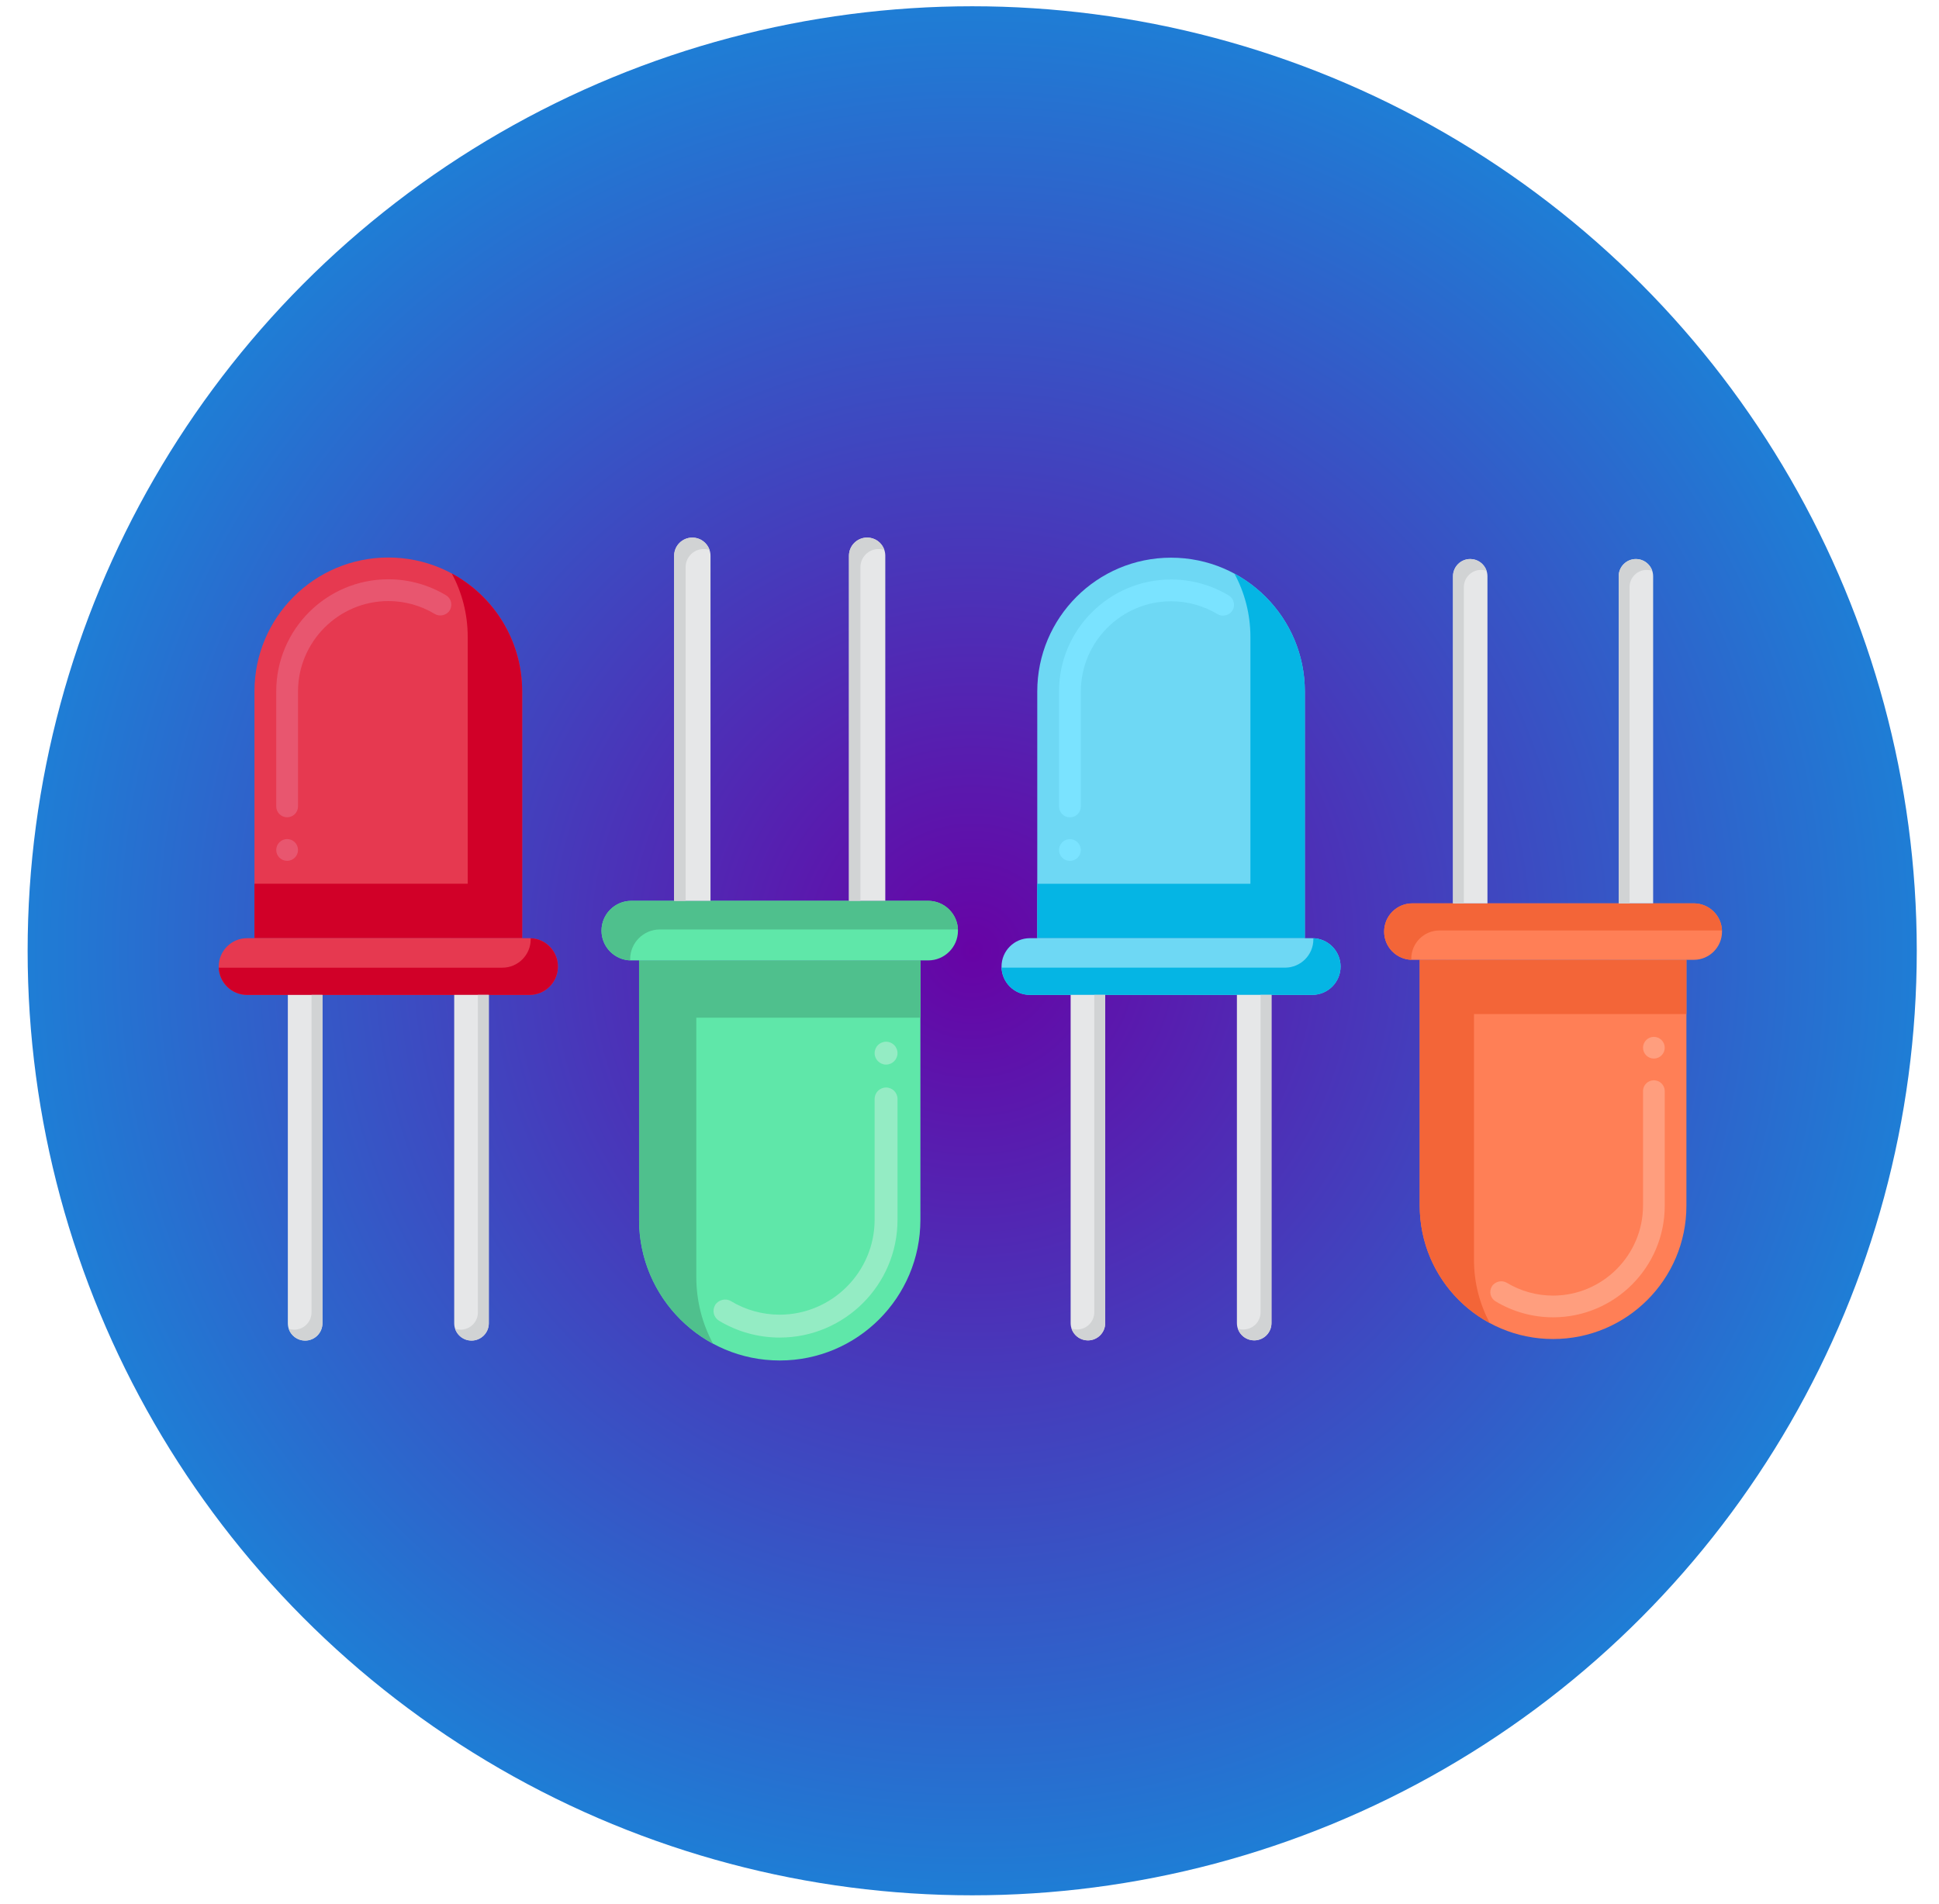 <svg width="56" height="55" viewBox="0 0 56 55" fill="none" xmlns="http://www.w3.org/2000/svg">
<circle cx="28.078" cy="27.461" r="27.28" fill="url(#paint0_radial)"/>
<path d="M15.081 27.097H7.349V19.968C7.349 17.833 9.08 16.102 11.215 16.102C13.35 16.102 15.081 17.833 15.081 19.968V27.097Z" fill="#E63950"/>
<path d="M8.292 24.863C8.119 24.863 7.978 24.723 7.978 24.549C7.978 24.376 8.119 24.234 8.292 24.234C8.465 24.234 8.607 24.376 8.607 24.549C8.607 24.723 8.465 24.863 8.292 24.863ZM8.292 23.605C8.119 23.605 7.978 23.465 7.978 23.29V19.967C7.978 18.183 9.43 16.731 11.215 16.731C11.805 16.731 12.381 16.892 12.883 17.194C12.956 17.238 13.006 17.307 13.026 17.389C13.045 17.469 13.032 17.554 12.99 17.626C12.902 17.771 12.702 17.82 12.557 17.733C12.153 17.489 11.689 17.36 11.215 17.36C9.779 17.362 8.61 18.532 8.607 19.967V23.288V23.29C8.607 23.465 8.467 23.605 8.292 23.605Z" fill="#E8566F"/>
<path d="M13.047 16.562C13.341 17.108 13.508 17.732 13.508 18.395V25.524H7.349V27.097H15.081V19.968C15.081 18.495 14.258 17.215 13.047 16.562Z" fill="#D10028"/>
<path d="M15.294 28.735H7.136C6.683 28.735 6.317 28.369 6.317 27.916C6.317 27.464 6.683 27.097 7.136 27.097H15.294C15.747 27.097 16.113 27.464 16.113 27.916C16.113 28.369 15.747 28.735 15.294 28.735Z" fill="#E63950"/>
<path d="M15.326 27.098C15.327 27.108 15.327 27.119 15.327 27.129C15.327 27.582 14.96 27.949 14.508 27.949H6.349C6.338 27.949 6.328 27.948 6.317 27.948C6.334 28.386 6.694 28.735 7.136 28.735H15.294C15.747 28.735 16.113 28.369 16.113 27.916C16.113 27.474 15.764 27.114 15.326 27.098Z" fill="#D10028"/>
<path d="M8.813 38.72C8.537 38.72 8.313 38.496 8.313 38.221V28.736H9.312V38.221C9.312 38.496 9.088 38.72 8.813 38.72Z" fill="#E6E7E8"/>
<path d="M8.997 28.735V37.905C8.997 38.181 8.774 38.404 8.498 38.404C8.443 38.404 8.389 38.395 8.339 38.379C8.406 38.577 8.592 38.719 8.813 38.719C9.088 38.719 9.312 38.496 9.312 38.22V28.735H8.997Z" fill="#D1D3D4"/>
<path d="M13.617 38.719C13.342 38.719 13.118 38.496 13.118 38.22V28.735H14.117V38.22C14.117 38.496 13.893 38.719 13.617 38.719Z" fill="#E6E7E8"/>
<path d="M13.802 28.735V37.905C13.802 38.181 13.578 38.404 13.303 38.404C13.247 38.404 13.194 38.395 13.144 38.379C13.21 38.577 13.397 38.719 13.617 38.719C13.893 38.719 14.117 38.496 14.117 38.22V28.735H13.802Z" fill="#D1D3D4"/>
<path d="M18.457 27.74L26.582 27.74L26.582 35.231C26.582 37.475 24.763 39.294 22.52 39.294C20.276 39.294 18.457 37.475 18.457 35.231L18.457 27.74Z" fill="#5FE7A9"/>
<path d="M25.591 30.087C25.773 30.087 25.921 30.234 25.921 30.418C25.921 30.599 25.773 30.748 25.591 30.748C25.409 30.748 25.26 30.599 25.26 30.418C25.26 30.234 25.409 30.087 25.591 30.087ZM25.591 31.41C25.773 31.41 25.921 31.557 25.921 31.74L25.921 35.232C25.921 37.106 24.395 38.632 22.519 38.632C21.899 38.632 21.294 38.464 20.767 38.146C20.69 38.1 20.638 38.027 20.616 37.941C20.596 37.857 20.61 37.768 20.654 37.692C20.747 37.54 20.957 37.488 21.109 37.579C21.534 37.836 22.021 37.971 22.519 37.971C24.028 37.969 25.257 36.739 25.26 35.232L25.26 31.742L25.26 31.74C25.26 31.557 25.407 31.41 25.591 31.41Z" fill="#94ECC4"/>
<path d="M20.594 38.81C20.285 38.237 20.11 37.581 20.11 36.884L20.11 29.393L26.582 29.393L26.582 27.74L18.457 27.74L18.457 35.231C18.456 36.779 19.322 38.123 20.594 38.81Z" fill="#4FC08D"/>
<path d="M18.233 26.018L26.806 26.018C27.281 26.018 27.667 26.404 27.667 26.879C27.667 27.354 27.281 27.739 26.806 27.739L18.233 27.739C17.758 27.739 17.372 27.354 17.372 26.879C17.372 26.404 17.758 26.018 18.233 26.018Z" fill="#5FE7A9"/>
<path d="M18.199 27.739C18.199 27.728 18.199 27.717 18.199 27.706C18.199 27.23 18.584 26.845 19.059 26.845L27.633 26.845C27.644 26.845 27.655 26.845 27.666 26.845C27.648 26.386 27.27 26.018 26.806 26.018L18.233 26.018C17.757 26.018 17.372 26.404 17.372 26.879C17.372 27.343 17.739 27.721 18.199 27.739Z" fill="#4FC08D"/>
<path d="M25.044 15.526C25.333 15.526 25.568 15.761 25.568 16.05L25.568 26.017L24.519 26.017L24.519 16.05C24.519 15.761 24.754 15.526 25.044 15.526Z" fill="#E6E7E8"/>
<path d="M24.85 26.018L24.85 16.382C24.85 16.092 25.085 15.857 25.374 15.857C25.433 15.857 25.489 15.867 25.541 15.884C25.471 15.676 25.275 15.527 25.044 15.527C24.754 15.527 24.519 15.762 24.519 16.051L24.519 26.018L24.85 26.018Z" fill="#D1D3D4"/>
<path d="M19.995 15.527C20.285 15.527 20.52 15.762 20.52 16.051L20.52 26.018L19.47 26.018L19.47 16.051C19.47 15.762 19.705 15.527 19.995 15.527Z" fill="#E6E7E8"/>
<path d="M19.801 26.018L19.801 16.382C19.801 16.092 20.036 15.857 20.325 15.857C20.384 15.857 20.44 15.867 20.492 15.884C20.422 15.676 20.226 15.527 19.995 15.527C19.705 15.527 19.47 15.762 19.47 16.051L19.47 26.018L19.801 26.018Z" fill="#D1D3D4"/>
<path d="M37.685 27.097H29.957V19.972C29.957 17.838 31.687 16.107 33.821 16.107C35.955 16.107 37.685 17.838 37.685 19.972V27.097Z" fill="#6ED8F4"/>
<path d="M30.9 24.865C30.727 24.865 30.585 24.725 30.585 24.55C30.585 24.377 30.727 24.236 30.9 24.236C31.073 24.236 31.214 24.377 31.214 24.55C31.214 24.725 31.073 24.865 30.9 24.865ZM30.9 23.607C30.727 23.607 30.585 23.467 30.585 23.292V19.971C30.585 18.188 32.037 16.737 33.822 16.737C34.411 16.737 34.987 16.897 35.488 17.199C35.561 17.243 35.611 17.312 35.631 17.394C35.65 17.474 35.638 17.559 35.595 17.631C35.507 17.776 35.308 17.825 35.163 17.738C34.759 17.495 34.295 17.366 33.822 17.366C32.386 17.367 31.218 18.537 31.215 19.971V23.291V23.292C31.214 23.467 31.075 23.607 30.9 23.607Z" fill="#7AE3FF"/>
<path d="M35.652 16.568C35.946 17.113 36.113 17.737 36.113 18.399V25.525H29.957V27.097H37.685V19.972C37.685 18.5 36.863 17.221 35.652 16.568Z" fill="#05B5E4"/>
<path d="M37.898 28.734H29.744C29.292 28.734 28.925 28.368 28.925 27.916C28.925 27.464 29.292 27.097 29.744 27.097H37.898C38.35 27.097 38.717 27.464 38.717 27.916C38.717 28.368 38.35 28.734 37.898 28.734Z" fill="#6ED8F4"/>
<path d="M37.93 27.098C37.931 27.108 37.931 27.119 37.931 27.13C37.931 27.582 37.564 27.948 37.112 27.948H28.958C28.947 27.948 28.937 27.948 28.926 27.948C28.943 28.385 29.303 28.735 29.744 28.735H37.898C38.35 28.735 38.717 28.368 38.717 27.916C38.717 27.474 38.367 27.114 37.93 27.098Z" fill="#05B5E4"/>
<path d="M31.42 38.714C31.145 38.714 30.921 38.49 30.921 38.215V28.735H31.919V38.215C31.919 38.49 31.696 38.714 31.42 38.714Z" fill="#E6E7E8"/>
<path d="M31.604 28.734V37.9C31.604 38.175 31.381 38.399 31.105 38.399C31.05 38.399 30.997 38.39 30.947 38.373C31.013 38.571 31.2 38.713 31.42 38.713C31.695 38.713 31.919 38.49 31.919 38.214V28.734H31.604Z" fill="#D1D3D4"/>
<path d="M36.222 38.713C35.947 38.713 35.723 38.49 35.723 38.214V28.734H36.721V38.214C36.721 38.49 36.498 38.713 36.222 38.713Z" fill="#E6E7E8"/>
<path d="M36.407 28.734V37.9C36.407 38.175 36.183 38.399 35.908 38.399C35.852 38.399 35.799 38.39 35.749 38.373C35.815 38.571 36.002 38.713 36.222 38.713C36.498 38.713 36.721 38.49 36.721 38.214V28.734H36.407Z" fill="#D1D3D4"/>
<path d="M41.003 27.723L48.705 27.723L48.705 34.823C48.705 36.95 46.981 38.674 44.854 38.674C42.727 38.674 41.003 36.95 41.003 34.823L41.003 27.723Z" fill="#FF7F56"/>
<path d="M47.765 29.947C47.938 29.947 48.079 30.087 48.079 30.261C48.079 30.433 47.938 30.574 47.765 30.574C47.593 30.574 47.452 30.433 47.452 30.261C47.452 30.087 47.593 29.947 47.765 29.947ZM47.765 31.201C47.938 31.201 48.079 31.34 48.079 31.514L48.079 34.824C48.079 36.601 46.632 38.047 44.854 38.047C44.266 38.047 43.693 37.887 43.193 37.586C43.12 37.542 43.071 37.474 43.05 37.392C43.031 37.312 43.044 37.228 43.086 37.156C43.174 37.011 43.373 36.963 43.517 37.049C43.92 37.292 44.382 37.42 44.854 37.42C46.284 37.419 47.449 36.253 47.452 34.824L47.452 31.516L47.452 31.514C47.452 31.34 47.591 31.201 47.765 31.201Z" fill="#FF9E7E"/>
<path d="M43.029 38.215C42.736 37.672 42.57 37.05 42.57 36.39L42.57 29.289L48.705 29.289L48.705 27.723L41.003 27.723L41.003 34.823C41.003 36.29 41.823 37.565 43.029 38.215Z" fill="#F36538"/>
<path d="M40.791 26.091L48.917 26.091C49.368 26.091 49.733 26.456 49.733 26.907C49.733 27.357 49.368 27.722 48.917 27.722L40.791 27.722C40.34 27.722 39.975 27.357 39.975 26.907C39.975 26.456 40.34 26.091 40.791 26.091Z" fill="#FF7F56"/>
<path d="M40.759 27.722C40.759 27.711 40.759 27.701 40.759 27.69C40.759 27.24 41.124 26.874 41.574 26.874L49.7 26.874C49.711 26.874 49.722 26.875 49.732 26.875C49.716 26.439 49.357 26.091 48.917 26.091L40.791 26.091C40.34 26.091 39.975 26.456 39.975 26.907C39.975 27.347 40.323 27.705 40.759 27.722Z" fill="#F36538"/>
<path d="M47.247 16.146C47.521 16.146 47.744 16.369 47.744 16.643L47.744 26.09L46.749 26.09L46.749 16.643C46.749 16.369 46.972 16.146 47.247 16.146Z" fill="#E6E7E8"/>
<path d="M47.063 26.091L47.063 16.957C47.063 16.683 47.286 16.46 47.56 16.46C47.615 16.46 47.669 16.469 47.718 16.486C47.652 16.288 47.466 16.146 47.247 16.146C46.972 16.146 46.749 16.369 46.749 16.644L46.749 26.091L47.063 26.091Z" fill="#D1D3D4"/>
<path d="M42.461 16.146C42.736 16.146 42.959 16.369 42.959 16.644L42.959 26.091L41.964 26.091L41.964 16.644C41.964 16.369 42.187 16.146 42.461 16.146Z" fill="#E6E7E8"/>
<path d="M42.277 26.091L42.277 16.957C42.277 16.683 42.5 16.46 42.775 16.46C42.83 16.46 42.883 16.469 42.933 16.486C42.867 16.288 42.681 16.146 42.461 16.146C42.187 16.146 41.964 16.369 41.964 16.644L41.964 26.091L42.277 26.091Z" fill="#D1D3D4"/>
<defs>
<radialGradient id="paint0_radial" cx="0" cy="0" r="1" gradientUnits="userSpaceOnUse" gradientTransform="translate(28.078 27.461) rotate(90) scale(27.28)">
<stop stop-color="#6703A5"/>
<stop offset="1" stop-color="#1F7DD5"/>
</radialGradient>
</defs>
</svg>
